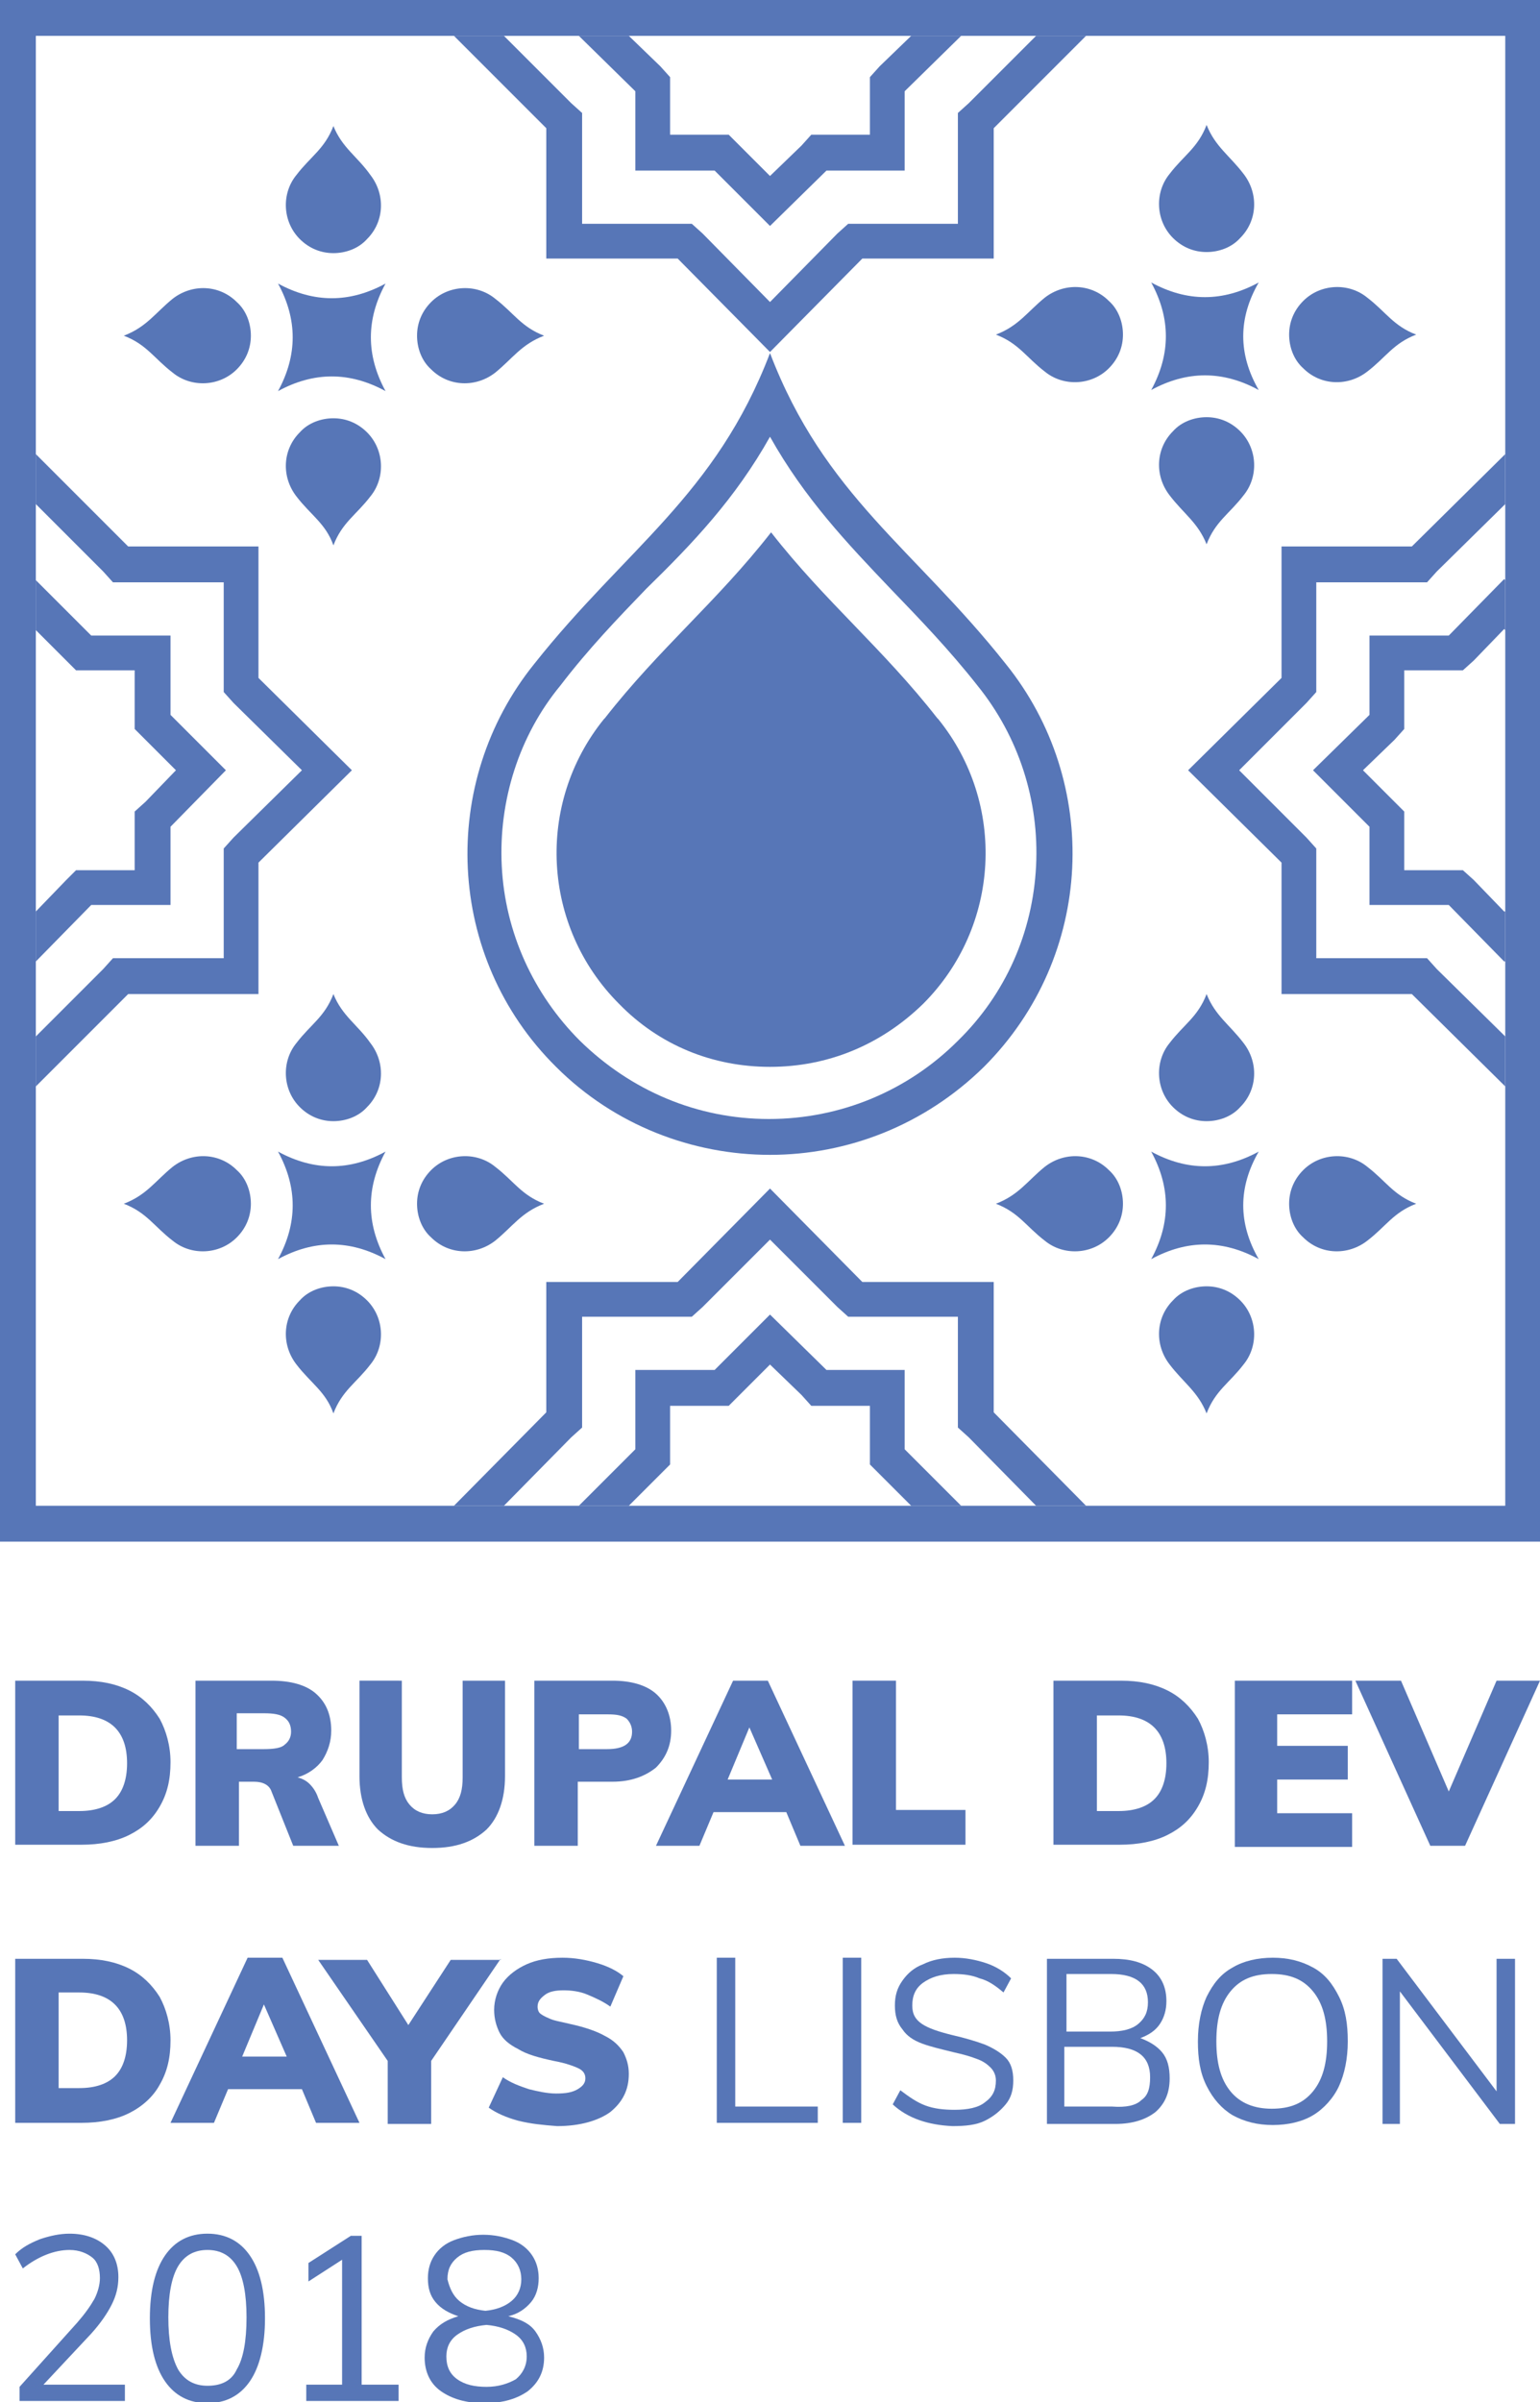 <?xml version="1.0" encoding="utf-8"?>
<!-- Generator: Adobe Illustrator 21.0.0, SVG Export Plug-In . SVG Version: 6.00 Build 0)  -->
<svg version="1.1" id="Layer_1" xmlns="http://www.w3.org/2000/svg" xmlns:xlink="http://www.w3.org/1999/xlink" x="0px" y="0px"
	 width="141.8px" height="221.1px" viewBox="0 0 141.8 221.1" style="enable-background:new 0 0 141.8 221.1;" xml:space="preserve"
	>
<style type="text/css">
	.st0{fill:#5776B7;}
</style>
<g>
	<g>
		<path class="st0" d="M1.4,154.7h6.2c1.7,0,3.1,0.3,4.3,0.9c1.2,0.6,2.1,1.5,2.8,2.6c0.6,1.1,1,2.5,1,4c0,1.6-0.3,2.9-1,4.1
			s-1.6,2-2.8,2.6c-1.2,0.6-2.7,0.9-4.4,0.9H1.4V154.7z M7.3,166.7c1.5,0,2.6-0.4,3.3-1.1c0.7-0.7,1.1-1.8,1.1-3.3
			c0-2.9-1.5-4.4-4.4-4.4H5.4v8.8H7.3z"/>
		<path class="st0" d="M31.2,169.9h-4.2l-2-5c-0.2-0.6-0.8-0.9-1.6-0.9h-1.4v5.9H18v-15.2h7c1.8,0,3.2,0.4,4.1,1.2
			c0.9,0.8,1.4,1.9,1.4,3.4c0,1-0.3,1.9-0.8,2.7c-0.5,0.7-1.3,1.3-2.3,1.6c0.4,0.1,0.8,0.3,1.1,0.6s0.6,0.7,0.8,1.3L31.2,169.9z
			 M26.2,160.6c0.4-0.3,0.6-0.7,0.6-1.2c0-0.6-0.2-1-0.6-1.3s-1-0.4-1.9-0.4h-2.5v3.3h2.5C25.2,161,25.9,160.9,26.2,160.6z"/>
		<path class="st0" d="M34.8,168.4c-1.1-1.1-1.7-2.8-1.7-4.9v-8.8H37v8.9c0,1.1,0.2,1.9,0.7,2.5s1.2,0.9,2.1,0.9
			c0.9,0,1.6-0.3,2.1-0.9c0.5-0.6,0.7-1.4,0.7-2.5v-8.9h3.9v8.8c0,2.1-0.6,3.8-1.7,4.9c-1.2,1.1-2.8,1.7-5,1.7
			C37.6,170.1,36,169.5,34.8,168.4z"/>
		<path class="st0" d="M49.2,154.7h7.2c1.7,0,3.1,0.4,4,1.2s1.4,2,1.4,3.4c0,1.4-0.5,2.5-1.4,3.4c-1,0.8-2.3,1.3-4,1.3h-3.2v5.9h-4
			V154.7z M55.9,161c1.5,0,2.3-0.5,2.3-1.6c0-0.5-0.2-0.9-0.5-1.2c-0.4-0.3-0.9-0.4-1.7-0.4h-2.7v3.2H55.9z"/>
		<path class="st0" d="M73.7,169.9l-1.3-3.1h-6.7l-1.3,3.1h-4l7.1-15.2h3.2l7.1,15.2H73.7z M67,163.8h4.1L69,159L67,163.8z"/>
		<path class="st0" d="M78.5,169.9v-15.2h4v11.9h6.4v3.2H78.5z"/>
		<path class="st0" d="M97,154.7h6.2c1.7,0,3.1,0.3,4.3,0.9c1.2,0.6,2.1,1.5,2.8,2.6c0.6,1.1,1,2.5,1,4c0,1.6-0.3,2.9-1,4.1
			s-1.6,2-2.8,2.6c-1.2,0.6-2.7,0.9-4.4,0.9H97V154.7z M103,166.7c1.5,0,2.6-0.4,3.3-1.1c0.7-0.7,1.1-1.8,1.1-3.3
			c0-2.9-1.5-4.4-4.4-4.4H101v8.8H103z"/>
		<path class="st0" d="M113.7,169.9v-15.2h10.8v3.1h-6.9v2.9h6.5v3.1h-6.5v3.1h6.9v3.1H113.7z"/>
		<path class="st0" d="M137.8,154.7h4l-6.9,15.2h-3.2l-6.9-15.2h4.2l4.4,10.2L137.8,154.7z"/>
		<path class="st0" d="M1.4,180.3h6.2c1.7,0,3.1,0.3,4.3,0.9c1.2,0.6,2.1,1.5,2.8,2.6c0.6,1.1,1,2.5,1,4c0,1.6-0.3,2.9-1,4.1
			c-0.6,1.1-1.6,2-2.8,2.6c-1.2,0.6-2.7,0.9-4.4,0.9H1.4V180.3z M7.3,192.2c1.5,0,2.6-0.4,3.3-1.1c0.7-0.7,1.1-1.8,1.1-3.3
			c0-2.9-1.5-4.4-4.4-4.4H5.4v8.8H7.3z"/>
		<path class="st0" d="M29.1,195.4l-1.3-3.1H21l-1.3,3.1h-4l7.1-15.2h3.2l7.1,15.2H29.1z M22.3,189.3h4.1l-2.1-4.8L22.3,189.3z"/>
		<path class="st0" d="M46.1,180.3l-6.4,9.4v5.8h-4v-5.8l-6.4-9.3h4.5l3.8,6l3.9-6H46.1z"/>
		<path class="st0" d="M47.7,195.2c-1.1-0.3-2-0.7-2.7-1.2l1.3-2.8c0.7,0.5,1.5,0.8,2.4,1.1c0.8,0.2,1.7,0.4,2.5,0.4
			c0.9,0,1.5-0.1,2-0.4s0.7-0.6,0.7-1c0-0.4-0.2-0.7-0.6-0.9c-0.4-0.2-1.2-0.5-2.3-0.7c-1.4-0.3-2.5-0.6-3.3-1.1
			c-0.8-0.4-1.4-0.9-1.7-1.5s-0.5-1.3-0.5-2.1c0-0.9,0.3-1.8,0.8-2.5c0.5-0.7,1.3-1.3,2.2-1.7s2-0.6,3.3-0.6c1.1,0,2.2,0.2,3.2,0.5
			c1,0.3,1.8,0.7,2.4,1.2l-1.2,2.8c-0.7-0.5-1.4-0.8-2.1-1.1s-1.5-0.4-2.2-0.4c-0.7,0-1.3,0.1-1.7,0.4c-0.4,0.3-0.7,0.6-0.7,1.1
			c0,0.3,0.1,0.5,0.2,0.6s0.4,0.3,0.9,0.5c0.4,0.2,1.1,0.3,1.9,0.5c1.4,0.3,2.5,0.7,3.2,1.1c0.8,0.4,1.3,0.9,1.7,1.5
			c0.3,0.6,0.5,1.2,0.5,2c0,1.5-0.6,2.6-1.7,3.5c-1.1,0.8-2.8,1.3-4.9,1.3C50,195.6,48.9,195.5,47.7,195.2z"/>
		<path class="st0" d="M66,195.4v-15.2h1.7v13.7h7.6v1.5H66z"/>
		<path class="st0" d="M77.6,195.4v-15.2h1.7v15.2H77.6z"/>
		<path class="st0" d="M82.2,193.7l0.7-1.3c0.8,0.6,1.5,1.1,2.3,1.4c0.8,0.3,1.7,0.4,2.7,0.4c1.2,0,2.2-0.2,2.8-0.7
			c0.7-0.5,1-1.1,1-2c0-0.5-0.2-0.9-0.5-1.2c-0.3-0.3-0.7-0.6-1.3-0.8c-0.5-0.2-1.2-0.4-2.1-0.6c-1.2-0.3-2.1-0.5-2.9-0.8
			c-0.8-0.3-1.4-0.7-1.8-1.3c-0.5-0.6-0.7-1.3-0.7-2.2c0-0.9,0.2-1.6,0.7-2.3c0.5-0.7,1.1-1.2,1.9-1.5c0.8-0.4,1.8-0.6,2.9-0.6
			c1,0,2,0.2,2.9,0.5s1.7,0.8,2.3,1.4l-0.7,1.3c-0.7-0.6-1.4-1.1-2.2-1.3c-0.7-0.3-1.5-0.4-2.4-0.4c-1.2,0-2.1,0.3-2.8,0.8
			c-0.7,0.5-1,1.2-1,2.1c0,0.8,0.3,1.3,0.9,1.7s1.5,0.7,2.7,1c1.3,0.3,2.3,0.6,3.1,0.9c0.7,0.3,1.4,0.7,1.9,1.2
			c0.5,0.5,0.7,1.2,0.7,2.1c0,0.9-0.2,1.6-0.7,2.2c-0.5,0.6-1.1,1.1-1.9,1.5s-1.8,0.5-3,0.5C85.5,195.6,83.6,195,82.2,193.7z"/>
		<path class="st0" d="M107,188.9c0.5,0.6,0.7,1.4,0.7,2.4c0,1.3-0.4,2.3-1.3,3.1c-0.9,0.7-2.1,1.1-3.7,1.1h-6.3v-15.2h6.1
			c1.5,0,2.7,0.3,3.6,1c0.9,0.7,1.3,1.7,1.3,2.9c0,0.8-0.2,1.5-0.6,2.1c-0.4,0.6-1,1-1.8,1.3C105.8,187.9,106.5,188.3,107,188.9z
			 M98.1,187h4.1c1.1,0,2-0.2,2.6-0.7c0.6-0.5,0.9-1.1,0.9-2c0-1.7-1.1-2.6-3.4-2.6h-4.1V187z M105.1,193.3c0.6-0.4,0.8-1.1,0.8-2.1
			c0-1.9-1.2-2.8-3.5-2.8h-4.4v5.5h4.4C103.7,194,104.6,193.8,105.1,193.3z"/>
		<path class="st0" d="M113.5,194.7c-1-0.6-1.8-1.5-2.4-2.7c-0.6-1.2-0.8-2.5-0.8-4.1c0-1.6,0.3-3,0.8-4.1c0.6-1.2,1.3-2.1,2.4-2.7
			c1-0.6,2.3-0.9,3.7-0.9c1.4,0,2.6,0.3,3.7,0.9s1.8,1.5,2.4,2.7c0.6,1.2,0.8,2.5,0.8,4.1c0,1.6-0.3,3-0.8,4.1s-1.4,2.1-2.4,2.7
			c-1,0.6-2.3,0.9-3.7,0.9S114.6,195.3,113.5,194.7z M120.9,192.5c0.9-1.1,1.3-2.6,1.3-4.6s-0.4-3.5-1.3-4.6
			c-0.9-1.1-2.1-1.6-3.8-1.6s-2.9,0.5-3.8,1.6c-0.9,1.1-1.3,2.6-1.3,4.6c0,2,0.4,3.5,1.3,4.6c0.9,1.1,2.2,1.6,3.8,1.6
			C118.8,194.1,120,193.6,120.9,192.5z"/>
		<path class="st0" d="M137.8,180.3h1.7v15.2h-1.4l-9.2-12.2v12.2h-1.6v-15.2h1.3l9.2,12.2V180.3z"/>
		<path class="st0" d="M11.5,219.5v1.5H1.8v-1.3l5.3-5.9c0.7-0.8,1.2-1.5,1.6-2.2c0.3-0.6,0.5-1.3,0.5-1.9c0-0.8-0.2-1.5-0.7-1.9
			s-1.2-0.7-2.1-0.7c-1.4,0-2.9,0.6-4.3,1.7l-0.7-1.3c0.6-0.6,1.3-1,2.3-1.4c0.9-0.3,1.8-0.5,2.7-0.5c1.4,0,2.5,0.4,3.3,1.1
			c0.8,0.7,1.2,1.7,1.2,2.9c0,0.9-0.2,1.7-0.6,2.5c-0.4,0.8-1,1.7-1.9,2.7L4,219.5H11.5z"/>
		<path class="st0" d="M15.2,219.2c-0.9-1.3-1.4-3.2-1.4-5.8s0.5-4.5,1.4-5.8s2.2-2,3.9-2s3,0.7,3.9,2s1.4,3.2,1.4,5.8
			c0,2.5-0.5,4.5-1.4,5.8s-2.2,2-3.9,2S16.1,220.5,15.2,219.2z M21.8,218.1c0.6-1,0.9-2.6,0.9-4.8c0-2.1-0.3-3.7-0.9-4.7
			c-0.6-1-1.5-1.5-2.7-1.5c-1.2,0-2.1,0.5-2.7,1.5c-0.6,1-0.9,2.6-0.9,4.7s0.3,3.7,0.9,4.8c0.6,1,1.5,1.5,2.7,1.5
			S21.3,219.2,21.8,218.1z"/>
		<path class="st0" d="M33.4,219.5h3.3v1.5h-8.5v-1.5h3.3V208l-3.1,2v-1.7l3.9-2.5h1V219.5z"/>
		<path class="st0" d="M49.3,214.6c0.5,0.7,0.8,1.5,0.8,2.4c0,1.3-0.5,2.3-1.5,3.1c-1,0.7-2.3,1.1-4,1.1s-3-0.4-4-1.1
			c-1-0.7-1.5-1.8-1.5-3.1c0-0.9,0.3-1.7,0.8-2.4c0.6-0.7,1.3-1.1,2.3-1.4c-0.9-0.3-1.6-0.7-2.1-1.3s-0.7-1.3-0.7-2.2
			c0-0.8,0.2-1.5,0.6-2.1s1-1.1,1.8-1.4c0.8-0.3,1.7-0.5,2.7-0.5s1.9,0.2,2.7,0.5c0.8,0.3,1.4,0.8,1.8,1.4s0.6,1.3,0.6,2.1
			c0,0.8-0.2,1.6-0.7,2.2s-1.2,1.1-2.1,1.3C48,213.5,48.8,213.9,49.3,214.6z M47.5,219c0.6-0.5,1-1.2,1-2.1c0-0.8-0.3-1.5-1-2
			c-0.7-0.5-1.6-0.8-2.7-0.9c-1.1,0.1-2,0.4-2.7,0.9c-0.7,0.5-1,1.2-1,2c0,0.9,0.3,1.6,1,2.1s1.6,0.7,2.7,0.7S46.8,219.4,47.5,219z
			 M42.3,211.8c0.6,0.5,1.4,0.8,2.4,0.9c1-0.1,1.8-0.4,2.4-0.9s0.9-1.2,0.9-2c0-0.8-0.3-1.5-0.9-2s-1.4-0.7-2.5-0.7
			c-1.1,0-1.9,0.2-2.5,0.7s-0.9,1.1-0.9,2C41.4,210.6,41.7,211.3,42.3,211.8z"/>
	</g>
	<g>
		<g>
			<path class="st0" d="M70.9,40.2c3.2,5.7,7.1,9.8,11.2,14.1c2.6,2.7,5.3,5.5,7.9,8.8l0,0l0,0c3.8,4.7,5.7,10.6,5.4,16.6
				c-0.3,6.1-2.8,11.8-7.2,16.1c-4.6,4.6-10.8,7.2-17.4,7.2c-6.6,0-12.7-2.6-17.4-7.2c-4.3-4.3-6.9-10-7.2-16.1
				c-0.3-6,1.6-12,5.4-16.6l0,0l0,0c2.6-3.4,5.3-6.2,7.9-8.9C63.8,50,67.7,45.9,70.9,40.2 M70.9,32.5c-5,13.1-13.3,18-21.7,28.6
				c-8.8,10.9-8.2,27,2,37.1c5.4,5.4,12.6,8.1,19.7,8.1c7.1,0,14.2-2.7,19.7-8.1c10.2-10.2,10.8-26.2,2-37.1
				C84.2,50.5,75.9,45.6,70.9,32.5L70.9,32.5z"/>
			<path class="st0" d="M70.9,98.2c-5.3,0-10.2-2-13.9-5.8c-7.1-7.1-7.7-18.4-1.4-26.2l0.1-0.1c2.5-3.2,5.1-5.9,7.6-8.5
				c2.6-2.7,5.2-5.4,7.7-8.6c2.5,3.2,5.1,5.9,7.7,8.6c2.5,2.6,5.1,5.3,7.6,8.5l0.1,0.1c6.3,7.8,5.7,19.1-1.4,26.2
				C81.1,96.2,76.2,98.2,70.9,98.2z"/>
		</g>
		<g>
			<polygon class="st0" points="9.5,52.6 10.4,53.6 11.8,53.6 20.6,53.6 20.6,62.4 20.6,63.7 21.5,64.7 27.8,70.9 21.5,77.1 
				20.6,78.1 20.6,79.4 20.6,88.2 11.8,88.2 10.4,88.2 9.5,89.2 3.3,95.4 3.3,100 11.8,91.5 23.8,91.5 23.8,79.4 32.4,70.9 
				23.8,62.4 23.8,50.3 11.8,50.3 3.3,41.8 3.3,46.4 			"/>
			<polygon class="st0" points="132.3,89.2 131.4,88.2 130,88.2 121.2,88.2 121.2,79.4 121.2,78.1 120.3,77.1 114.1,70.9 
				120.3,64.7 121.2,63.7 121.2,62.4 121.2,53.6 130,53.6 131.4,53.6 132.3,52.6 138.6,46.4 138.6,41.8 130,50.3 118,50.3 118,62.4 
				109.4,70.9 118,79.4 118,91.5 130,91.5 138.6,100 138.6,95.4 			"/>
			<polygon class="st0" points="91.5,118 79.4,118 70.9,109.4 62.4,118 50.3,118 50.3,130 41.8,138.6 46.4,138.6 52.6,132.3 
				53.6,131.4 53.6,130 53.6,121.2 62.4,121.2 63.7,121.2 64.7,120.3 70.9,114.1 77.1,120.3 78.1,121.2 79.4,121.2 88.2,121.2 
				88.2,130 88.2,131.4 89.2,132.3 95.4,138.6 100,138.6 91.5,130 			"/>
			<polygon class="st0" points="50.3,23.8 62.4,23.8 70.9,32.4 79.4,23.8 91.5,23.8 91.5,11.8 100,3.3 95.4,3.3 89.2,9.5 88.2,10.4 
				88.2,11.8 88.2,20.6 79.4,20.6 78.1,20.6 77.1,21.5 70.9,27.8 64.7,21.5 63.7,20.6 62.4,20.6 53.6,20.6 53.6,11.8 53.6,10.4 
				52.6,9.5 46.4,3.3 41.8,3.3 50.3,11.8 			"/>
		</g>
		<path class="st0" d="M138.6,3.3v135.3H3.3V3.3H138.6 M141.8,0h-3.3H3.3H0v3.3v135.3v3.3h3.3h135.3h3.3v-3.3V3.3V0L141.8,0z"/>
		<g>
			<path class="st0" d="M111.1,11.5c-0.8,2.1-2.1,2.8-3.4,4.5c-1.4,1.7-1.3,4.3,0.3,5.9c0.9,0.9,2,1.3,3.1,1.3
				c1.1,0,2.3-0.4,3.1-1.3c1.6-1.6,1.7-4.1,0.3-5.9C113.2,14.3,111.9,13.5,111.1,11.5L111.1,11.5z"/>
		</g>
		<g>
			<path class="st0" d="M111.1,50.1c0.8-2.1,2.1-2.8,3.4-4.5c1.4-1.7,1.3-4.3-0.3-5.9c-0.9-0.9-2-1.3-3.1-1.3
				c-1.1,0-2.3,0.4-3.1,1.3c-1.6,1.6-1.7,4.1-0.3,5.9C109,47.3,110.3,48.1,111.1,50.1L111.1,50.1z"/>
		</g>
		<g>
			<path class="st0" d="M91.7,30.8c2.1,0.8,2.8,2.1,4.5,3.4c1.7,1.4,4.3,1.3,5.9-0.3c0.9-0.9,1.3-2,1.3-3.1c0-1.1-0.4-2.3-1.3-3.1
				c-1.6-1.6-4.1-1.7-5.9-0.3C94.6,28.7,93.8,30,91.7,30.8L91.7,30.8z"/>
		</g>
		<path class="st0" d="M115.9,35.9c-3.3-1.8-6.6-1.8-9.9,0c1.8-3.3,1.8-6.6,0-9.9c3.3,1.8,6.6,1.8,9.9,0
			C114,29.3,114,32.6,115.9,35.9z"/>
		<g>
			<path class="st0" d="M130.4,30.8c-2.1-0.8-2.8-2.1-4.5-3.4c-1.7-1.4-4.3-1.3-5.9,0.3c-0.9,0.9-1.3,2-1.3,3.1
				c0,1.1,0.4,2.3,1.3,3.1c1.6,1.6,4.1,1.7,5.9,0.3C127.6,32.9,128.3,31.6,130.4,30.8L130.4,30.8z"/>
		</g>
		<g>
			<path class="st0" d="M111.1,91.5c-0.8,2.1-2.1,2.8-3.4,4.5c-1.4,1.7-1.3,4.3,0.3,5.9c0.9,0.9,2,1.3,3.1,1.3
				c1.1,0,2.3-0.4,3.1-1.3c1.6-1.6,1.7-4.1,0.3-5.9C113.2,94.3,111.9,93.5,111.1,91.5L111.1,91.5z"/>
		</g>
		<g>
			<path class="st0" d="M111.1,130.1c0.8-2.1,2.1-2.8,3.4-4.5c1.4-1.7,1.3-4.3-0.3-5.9c-0.9-0.9-2-1.3-3.1-1.3
				c-1.1,0-2.3,0.4-3.1,1.3c-1.6,1.6-1.7,4.1-0.3,5.9C109,127.3,110.3,128.1,111.1,130.1L111.1,130.1z"/>
		</g>
		<g>
			<path class="st0" d="M91.7,110.8c2.1,0.8,2.8,2.1,4.5,3.4c1.7,1.4,4.3,1.3,5.9-0.3c0.9-0.9,1.3-2,1.3-3.1c0-1.1-0.4-2.3-1.3-3.1
				c-1.6-1.6-4.1-1.7-5.9-0.3C94.6,108.7,93.8,110,91.7,110.8L91.7,110.8z"/>
		</g>
		<path class="st0" d="M115.9,115.9c-3.3-1.8-6.6-1.8-9.9,0c1.8-3.3,1.8-6.6,0-9.9c3.3,1.8,6.6,1.8,9.9,0
			C114,109.3,114,112.6,115.9,115.9z"/>
		<g>
			<path class="st0" d="M130.4,110.8c-2.1-0.8-2.8-2.1-4.5-3.4c-1.7-1.4-4.3-1.3-5.9,0.3c-0.9,0.9-1.3,2-1.3,3.1
				c0,1.1,0.4,2.3,1.3,3.1c1.6,1.6,4.1,1.7,5.9,0.3C127.6,112.9,128.3,111.6,130.4,110.8L130.4,110.8z"/>
		</g>
		<g>
			<path class="st0" d="M30.7,91.5c-0.8,2.1-2.1,2.8-3.4,4.5c-1.4,1.7-1.3,4.3,0.3,5.9c0.9,0.9,2,1.3,3.1,1.3c1.1,0,2.3-0.4,3.1-1.3
				c1.6-1.6,1.7-4.1,0.3-5.9C32.9,94.3,31.5,93.5,30.7,91.5L30.7,91.5z"/>
		</g>
		<g>
			<path class="st0" d="M30.7,130.1c0.8-2.1,2.1-2.8,3.4-4.5c1.4-1.7,1.3-4.3-0.3-5.9c-0.9-0.9-2-1.3-3.1-1.3
				c-1.1,0-2.3,0.4-3.1,1.3c-1.6,1.6-1.7,4.1-0.3,5.9C28.6,127.3,30,128.1,30.7,130.1L30.7,130.1z"/>
		</g>
		<g>
			<path class="st0" d="M11.4,110.8c2.1,0.8,2.8,2.1,4.5,3.4c1.7,1.4,4.3,1.3,5.9-0.3c0.9-0.9,1.3-2,1.3-3.1c0-1.1-0.4-2.3-1.3-3.1
				c-1.6-1.6-4.1-1.7-5.9-0.3C14.3,108.7,13.5,110,11.4,110.8L11.4,110.8z"/>
		</g>
		<path class="st0" d="M35.5,115.9c-3.3-1.8-6.6-1.8-9.9,0c1.8-3.3,1.8-6.6,0-9.9c3.3,1.8,6.6,1.8,9.9,0
			C33.7,109.3,33.7,112.6,35.5,115.9z"/>
		<g>
			<path class="st0" d="M50.1,110.8c-2.1-0.8-2.8-2.1-4.5-3.4c-1.7-1.4-4.3-1.3-5.9,0.3c-0.9,0.9-1.3,2-1.3,3.1
				c0,1.1,0.4,2.3,1.3,3.1c1.6,1.6,4.1,1.7,5.9,0.3C47.2,112.9,48,111.6,50.1,110.8L50.1,110.8z"/>
		</g>
		<g>
			<g>
				<path class="st0" d="M30.7,11.6c-0.8,2.1-2.1,2.8-3.4,4.5c-1.4,1.7-1.3,4.3,0.3,5.9c0.9,0.9,2,1.3,3.1,1.3
					c1.1,0,2.3-0.4,3.1-1.3c1.6-1.6,1.7-4.1,0.3-5.9C32.9,14.4,31.5,13.6,30.7,11.6L30.7,11.6z"/>
			</g>
			<g>
				<path class="st0" d="M30.7,50.2c0.8-2.1,2.1-2.8,3.4-4.5c1.4-1.7,1.3-4.3-0.3-5.9c-0.9-0.9-2-1.3-3.1-1.3
					c-1.1,0-2.3,0.4-3.1,1.3c-1.6,1.6-1.7,4.1-0.3,5.9C28.6,47.4,30,48.2,30.7,50.2L30.7,50.2z"/>
			</g>
			<g>
				<path class="st0" d="M11.4,30.9c2.1,0.8,2.8,2.1,4.5,3.4c1.7,1.4,4.3,1.3,5.9-0.3c0.9-0.9,1.3-2,1.3-3.1c0-1.1-0.4-2.3-1.3-3.1
					c-1.6-1.6-4.1-1.7-5.9-0.3C14.3,28.8,13.5,30.1,11.4,30.9L11.4,30.9z"/>
			</g>
			<path class="st0" d="M35.5,36c-3.3-1.8-6.6-1.8-9.9,0c1.8-3.3,1.8-6.6,0-9.9c3.3,1.8,6.6,1.8,9.9,0C33.7,29.4,33.7,32.7,35.5,36z
				"/>
			<g>
				<path class="st0" d="M50.1,30.9c-2.1-0.8-2.8-2.1-4.5-3.4c-1.7-1.4-4.3-1.3-5.9,0.3c-0.9,0.9-1.3,2-1.3,3.1
					c0,1.1,0.4,2.3,1.3,3.1c1.6,1.6,4.1,1.7,5.9,0.3C47.2,33,48,31.7,50.1,30.9L50.1,30.9z"/>
			</g>
		</g>
		<g>
			<polygon class="st0" points="83.3,133.4 83.3,126.1 76.1,126.1 70.9,121 65.8,126.1 58.5,126.1 58.5,133.4 53.3,138.6 
				57.9,138.6 60.8,135.7 61.7,134.8 61.7,133.4 61.7,129.4 65.8,129.4 67.1,129.4 68.1,128.4 70.9,125.6 73.8,128.4 74.7,129.4 
				76.1,129.4 80.1,129.4 80.1,133.4 80.1,134.8 81,135.7 83.9,138.6 88.5,138.6 			"/>
			<polygon class="st0" points="15.7,83.3 15.7,76.1 20.8,70.9 15.7,65.8 15.7,58.5 8.4,58.5 3.3,53.4 3.3,58 6.1,60.8 7,61.7 
				8.4,61.7 12.4,61.7 12.4,65.8 12.4,67.1 13.4,68.1 16.2,70.9 13.4,73.8 12.4,74.7 12.4,76.1 12.4,80.1 8.4,80.1 7,80.1 6.1,81 
				3.3,83.9 3.3,88.5 8.4,83.3 			"/>
			<polygon class="st0" points="138.6,83.9 138.5,83.9 135.7,81 134.7,80.1 133.4,80.1 129.3,80.1 129.3,76.1 129.3,74.7 
				128.4,73.8 125.5,70.9 128.4,68.1 129.3,67.1 129.3,65.8 129.3,61.7 133.4,61.7 134.7,61.7 135.7,60.8 138.5,57.9 138.6,58 
				138.6,53.4 138.5,53.3 133.4,58.5 126.1,58.5 126.1,65.8 120.9,70.9 126.1,76.1 126.1,83.3 133.4,83.3 138.5,88.5 138.6,88.5 			
				"/>
			<polygon class="st0" points="58.5,15.7 65.8,15.7 70.9,20.8 76.1,15.7 83.3,15.7 83.3,8.4 88.5,3.3 83.9,3.3 81,6.1 80.1,7.1 
				80.1,8.4 80.1,12.4 76.1,12.4 74.7,12.4 73.8,13.4 70.9,16.2 68.1,13.4 67.1,12.4 65.8,12.4 61.7,12.4 61.7,8.4 61.7,7.1 
				60.8,6.1 57.9,3.3 53.3,3.3 58.5,8.4 			"/>
		</g>
	</g>
</g>
</svg>
